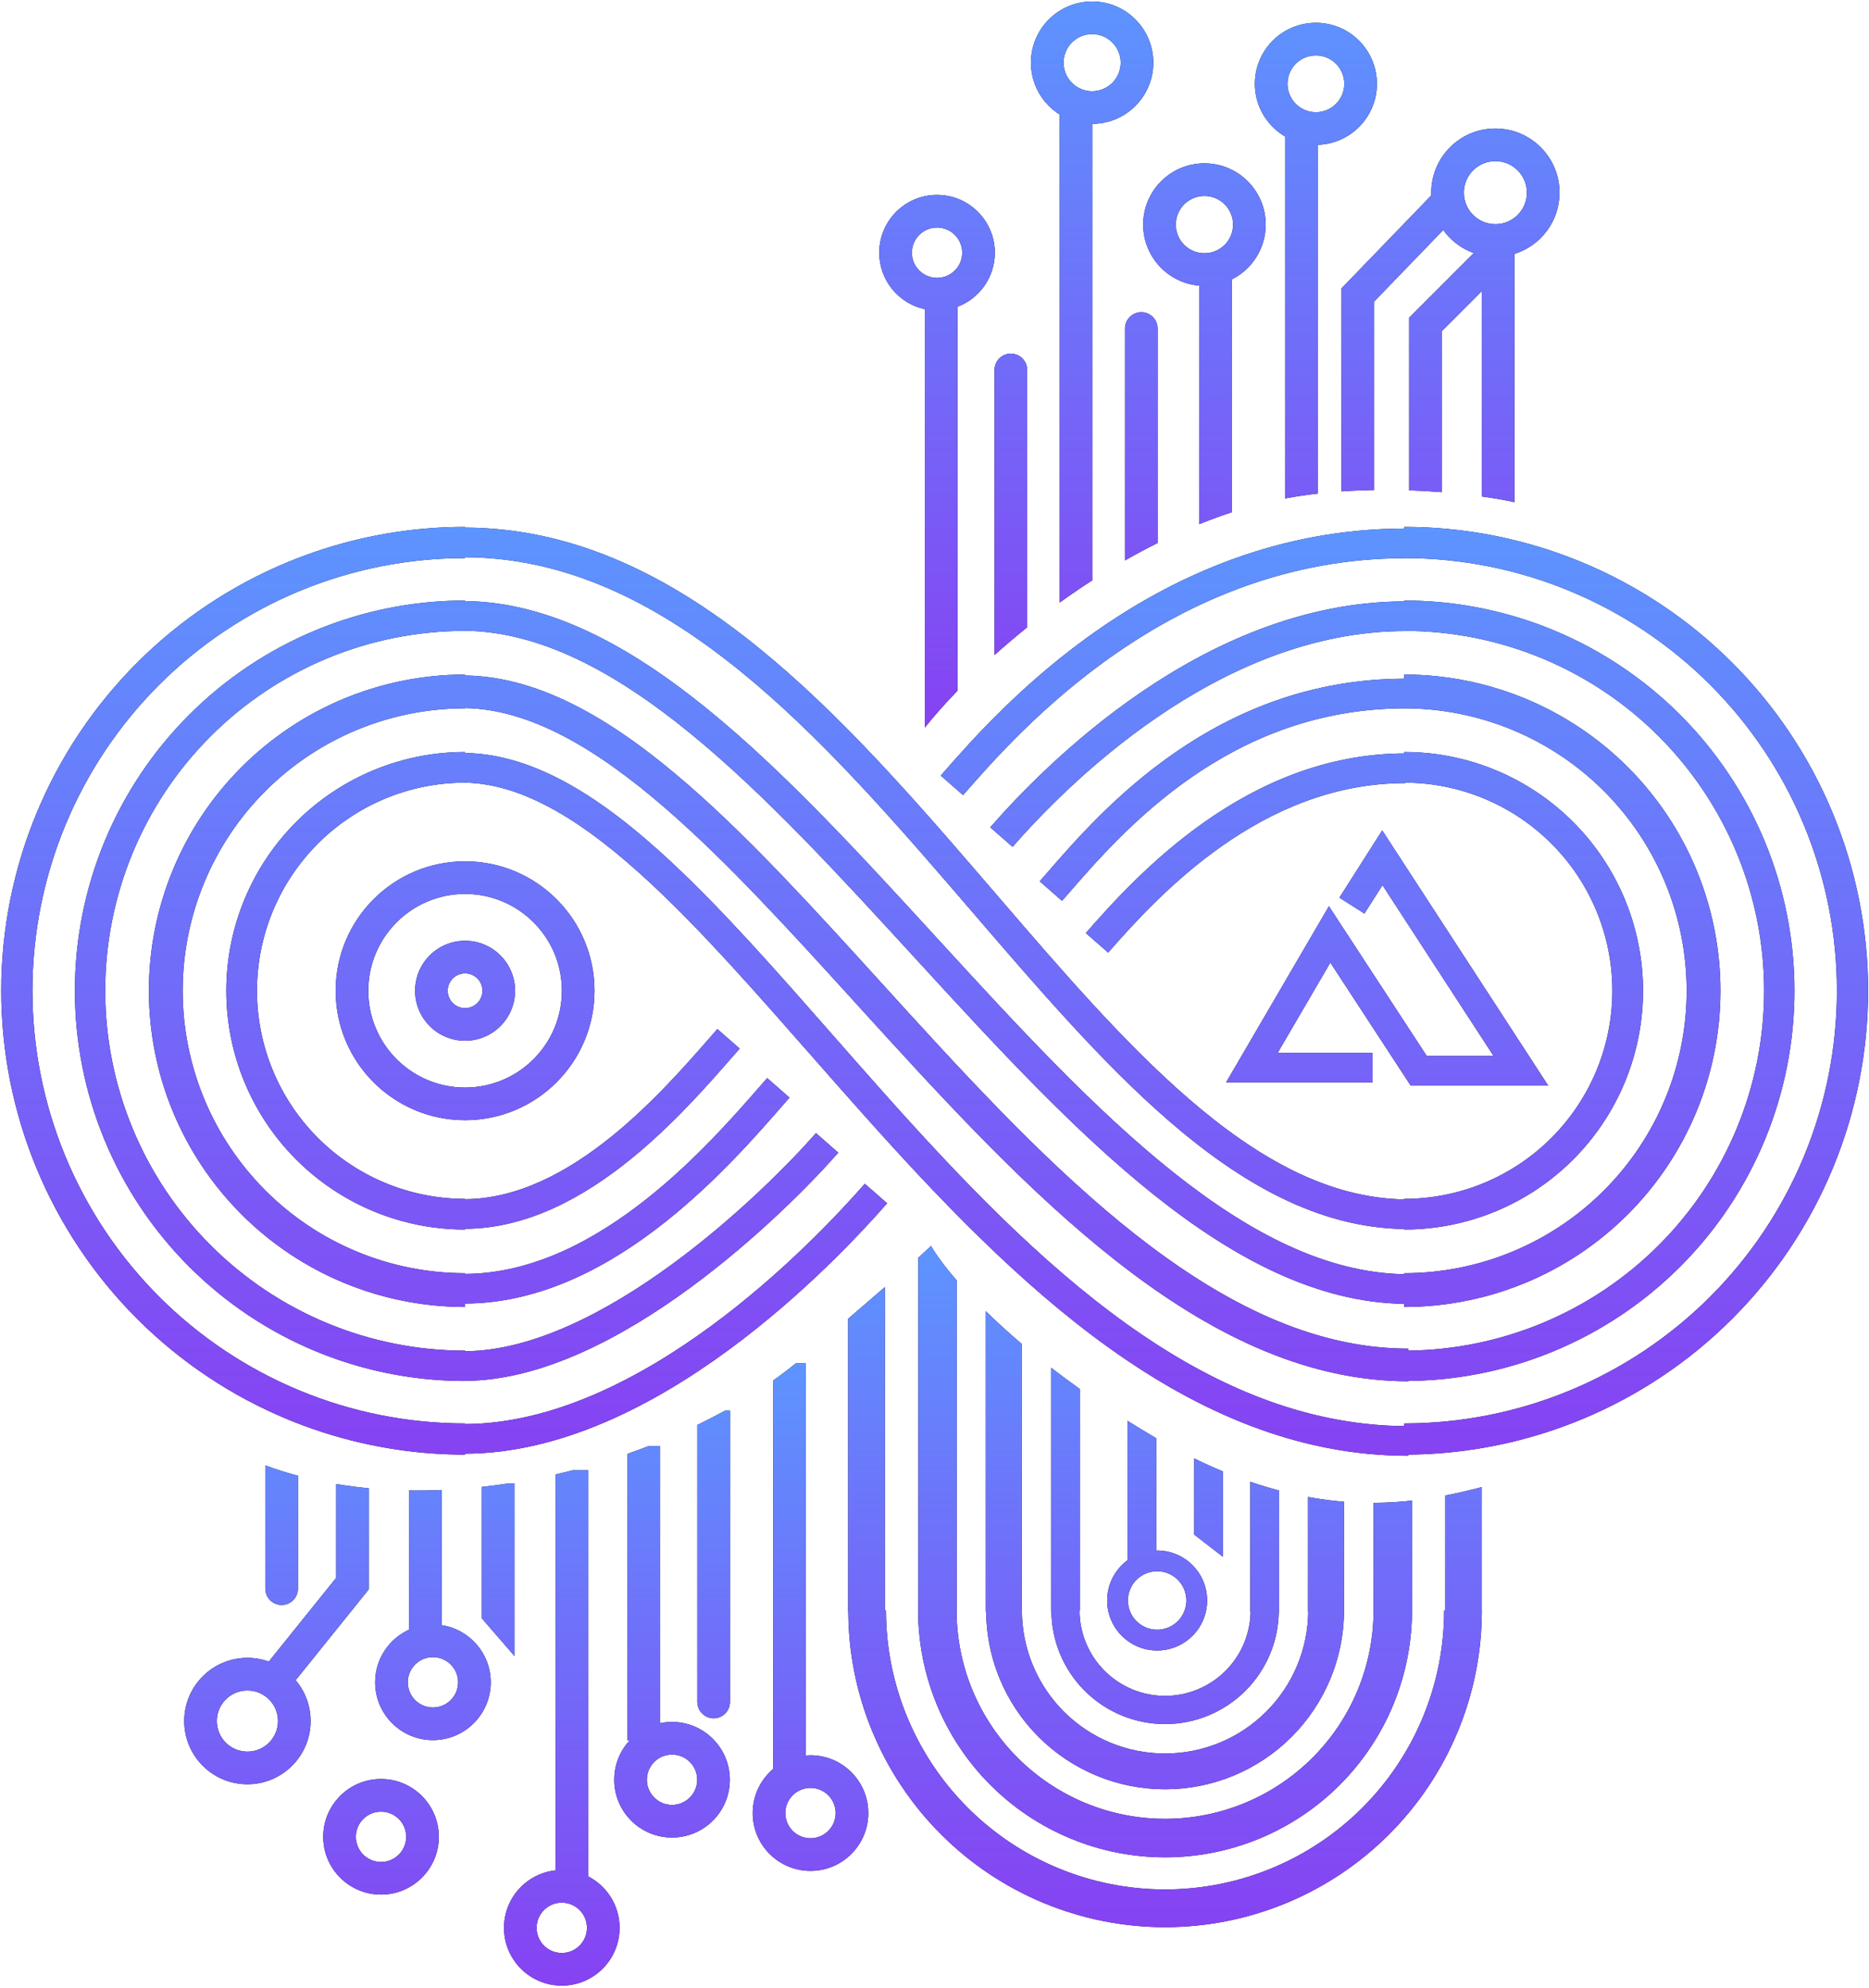 <svg width="630" height="670" viewBox="0 0 630 670" fill="none" xmlns="http://www.w3.org/2000/svg">
<path fill-rule="evenodd" clip-rule="evenodd" d="M368.133 11.497C362.817 11.497 358.508 15.806 358.508 21.122C358.508 26.438 362.817 30.747 368.133 30.747C373.449 30.747 377.758 26.438 377.758 21.122C377.758 15.806 373.449 11.497 368.133 11.497ZM368.133 0.497C356.742 0.497 347.508 9.731 347.508 21.122C347.508 28.503 351.385 34.979 357.215 38.624L357.215 203.088C360.764 200.529 364.435 198.017 368.215 195.581L368.215 41.747C379.568 41.703 388.758 32.486 388.758 21.122C388.758 9.731 379.524 0.497 368.133 0.497ZM390.211 183.02C386.473 184.882 382.803 186.85 379.211 188.9L379.211 110.726C379.211 107.688 381.673 105.226 384.711 105.226C387.749 105.226 390.211 107.688 390.211 110.726L390.211 183.02ZM415.195 172.652C411.486 173.877 407.816 175.232 404.195 176.7L404.195 96.274C393.631 95.364 385.34 86.5 385.34 75.7C385.34 64.295 394.585 55.05 405.99 55.05C417.395 55.05 426.641 64.295 426.641 75.7C426.641 83.797 421.98 90.806 415.195 94.191L415.195 172.652ZM444.168 166.367C440.502 166.788 436.823 167.329 433.168 168.009L433.168 46.008C427.078 42.437 422.988 35.821 422.988 28.251C422.988 16.89 432.198 7.681 443.559 7.681C454.919 7.681 464.129 16.89 464.129 28.251C464.129 39.408 455.247 48.49 444.168 48.812L444.168 166.367ZM463.204 165.152C459.607 165.213 455.927 165.364 452.204 165.627V97.186L482.404 65.916L482.462 65.972C482.446 65.628 482.438 65.282 482.438 64.935C482.438 52.992 492.118 43.312 504.061 43.312C516.003 43.312 525.684 52.992 525.684 64.935C525.684 74.64 519.29 82.852 510.484 85.587L510.484 169.259C508.154 168.725 504.361 168.02 499.484 167.343L499.484 98.151L485.971 111.665L485.971 165.883C482.515 165.608 478.828 165.389 474.971 165.258L474.971 107.109L496.778 85.301C492.603 83.808 489.021 81.067 486.482 77.528L463.204 101.631V165.152ZM322.73 232.821C318.507 237.199 314.816 241.391 311.73 245.245L311.73 104.221C302.953 102.328 296.375 94.521 296.375 85.177C296.375 74.417 305.098 65.694 315.857 65.694C326.617 65.694 335.34 74.417 335.34 85.177C335.34 93.517 330.099 100.634 322.73 103.412L322.73 232.821ZM346.234 211.448C342.369 214.553 338.694 217.681 335.234 220.786L335.234 124.694C335.234 121.657 337.697 119.194 340.734 119.194C343.772 119.194 346.234 121.657 346.234 124.694L346.234 211.448ZM315.857 76.694C311.173 76.694 307.375 80.492 307.375 85.177C307.375 89.862 311.173 93.659 315.857 93.659C320.542 93.659 324.34 89.862 324.34 85.177C324.34 80.492 320.542 76.694 315.857 76.694ZM396.34 75.7C396.34 70.37 400.66 66.05 405.99 66.05C411.32 66.05 415.641 70.37 415.641 75.7C415.641 81.03 411.32 85.351 405.99 85.351C400.66 85.351 396.34 81.03 396.34 75.7ZM443.559 18.681C438.273 18.681 433.988 22.965 433.988 28.251C433.988 33.536 438.273 37.821 443.559 37.821C448.844 37.821 453.129 33.536 453.129 28.251C453.129 22.965 448.844 18.681 443.559 18.681ZM493.438 64.935C493.438 59.068 498.194 54.312 504.061 54.312C509.927 54.312 514.684 59.068 514.684 64.935C514.684 70.802 509.927 75.558 504.061 75.558C498.194 75.558 493.438 70.802 493.438 64.935Z" fill="#0B0920"/>
<path fill-rule="evenodd" clip-rule="evenodd" d="M368.133 11.497C362.817 11.497 358.508 15.806 358.508 21.122C358.508 26.438 362.817 30.747 368.133 30.747C373.449 30.747 377.758 26.438 377.758 21.122C377.758 15.806 373.449 11.497 368.133 11.497ZM368.133 0.497C356.742 0.497 347.508 9.731 347.508 21.122C347.508 28.503 351.385 34.979 357.215 38.624L357.215 203.088C360.764 200.529 364.435 198.017 368.215 195.581L368.215 41.747C379.568 41.703 388.758 32.486 388.758 21.122C388.758 9.731 379.524 0.497 368.133 0.497ZM390.211 183.02C386.473 184.882 382.803 186.85 379.211 188.9L379.211 110.726C379.211 107.688 381.673 105.226 384.711 105.226C387.749 105.226 390.211 107.688 390.211 110.726L390.211 183.02ZM415.195 172.652C411.486 173.877 407.816 175.232 404.195 176.7L404.195 96.274C393.631 95.364 385.34 86.5 385.34 75.7C385.34 64.295 394.585 55.05 405.99 55.05C417.395 55.05 426.641 64.295 426.641 75.7C426.641 83.797 421.98 90.806 415.195 94.191L415.195 172.652ZM444.168 166.367C440.502 166.788 436.823 167.329 433.168 168.009L433.168 46.008C427.078 42.437 422.988 35.821 422.988 28.251C422.988 16.89 432.198 7.681 443.559 7.681C454.919 7.681 464.129 16.89 464.129 28.251C464.129 39.408 455.247 48.49 444.168 48.812L444.168 166.367ZM463.204 165.152C459.607 165.213 455.927 165.364 452.204 165.627V97.186L482.404 65.916L482.462 65.972C482.446 65.628 482.438 65.282 482.438 64.935C482.438 52.992 492.118 43.312 504.061 43.312C516.003 43.312 525.684 52.992 525.684 64.935C525.684 74.64 519.29 82.852 510.484 85.587L510.484 169.259C508.154 168.725 504.361 168.02 499.484 167.343L499.484 98.151L485.971 111.665L485.971 165.883C482.515 165.608 478.828 165.389 474.971 165.258L474.971 107.109L496.778 85.301C492.603 83.808 489.021 81.067 486.482 77.528L463.204 101.631V165.152ZM322.73 232.821C318.507 237.199 314.816 241.391 311.73 245.245L311.73 104.221C302.953 102.328 296.375 94.521 296.375 85.177C296.375 74.417 305.098 65.694 315.857 65.694C326.617 65.694 335.34 74.417 335.34 85.177C335.34 93.517 330.099 100.634 322.73 103.412L322.73 232.821ZM346.234 211.448C342.369 214.553 338.694 217.681 335.234 220.786L335.234 124.694C335.234 121.657 337.697 119.194 340.734 119.194C343.772 119.194 346.234 121.657 346.234 124.694L346.234 211.448ZM315.857 76.694C311.173 76.694 307.375 80.492 307.375 85.177C307.375 89.862 311.173 93.659 315.857 93.659C320.542 93.659 324.34 89.862 324.34 85.177C324.34 80.492 320.542 76.694 315.857 76.694ZM396.34 75.7C396.34 70.37 400.66 66.05 405.99 66.05C411.32 66.05 415.641 70.37 415.641 75.7C415.641 81.03 411.32 85.351 405.99 85.351C400.66 85.351 396.34 81.03 396.34 75.7ZM443.559 18.681C438.273 18.681 433.988 22.965 433.988 28.251C433.988 33.536 438.273 37.821 443.559 37.821C448.844 37.821 453.129 33.536 453.129 28.251C453.129 22.965 448.844 18.681 443.559 18.681ZM493.438 64.935C493.438 59.068 498.194 54.312 504.061 54.312C509.927 54.312 514.684 59.068 514.684 64.935C514.684 70.802 509.927 75.558 504.061 75.558C498.194 75.558 493.438 70.802 493.438 64.935Z" fill="url(#paint0_linear_13555_49315)"/>
<path fill-rule="evenodd" clip-rule="evenodd" d="M89.438 493.933V535.465C89.438 538.502 91.9 540.965 94.938 540.965C97.975 540.965 100.438 538.502 100.438 535.465V497.416C96.69 496.416 93.018 495.257 89.438 493.933ZM113.31 500.193V531.821L90.652 559.983L90.812 560.112C88.504 559.254 86.006 558.786 83.398 558.786C71.632 558.786 62.094 568.325 62.094 580.091C62.094 591.857 71.632 601.396 83.398 601.396C95.165 601.396 104.703 591.857 104.703 580.091C104.703 574.845 102.807 570.043 99.664 566.33L124.31 535.697V501.627C120.6 501.276 116.93 500.799 113.31 500.193ZM137.863 502.365V549.297C131.132 552.365 126.453 559.153 126.453 567.033C126.453 577.793 135.176 586.516 145.936 586.516C156.695 586.516 165.418 577.793 165.418 567.033C165.418 557.268 158.234 549.182 148.863 547.769V502.212C145.181 502.37 141.51 502.422 137.863 502.365ZM162.422 501.17V545.49L173.422 558.181V499.996H171.342C168.373 500.45 165.398 500.842 162.422 501.17ZM187.317 496.952V630.411C177.52 631.435 169.883 639.719 169.883 649.787C169.883 660.547 178.605 669.27 189.365 669.27C200.125 669.27 208.848 660.547 208.848 649.787C208.848 642.255 204.573 635.721 198.317 632.479V495.562H193.064C191.156 496.05 189.24 496.514 187.317 496.952ZM211.531 490.009V586.622H212.249C209.021 590.099 207.047 594.756 207.047 599.875C207.047 610.635 215.769 619.357 226.529 619.357C237.289 619.357 246.012 610.635 246.012 599.875C246.012 589.115 237.289 580.393 226.529 580.393C225.159 580.393 223.822 580.534 222.531 580.803V487.377H218.713C216.345 488.291 213.95 489.168 211.531 490.009ZM235.062 480.284V573.662C235.062 576.7 237.525 579.162 240.562 579.162C243.6 579.162 246.062 576.7 246.062 573.662V475.44H244.411C241.376 477.118 238.257 478.734 235.062 480.284ZM260.641 465.289V596.217C256.407 599.791 253.719 605.137 253.719 611.11C253.719 621.87 262.441 630.593 273.201 630.593C283.961 630.593 292.684 621.87 292.684 611.11C292.684 600.351 283.961 591.628 273.201 591.628C272.676 591.628 272.155 591.649 271.641 591.69V459.411H268.384C265.917 461.421 263.332 463.382 260.641 465.289ZM145.936 575.516C150.62 575.516 154.418 571.718 154.418 567.033C154.418 562.348 150.62 558.551 145.936 558.551C141.251 558.551 137.453 562.348 137.453 567.033C137.453 571.718 141.251 575.516 145.936 575.516ZM235.012 599.875C235.012 604.56 231.214 608.357 226.529 608.357C221.845 608.357 218.047 604.56 218.047 599.875C218.047 595.19 221.845 591.393 226.529 591.393C231.214 591.393 235.012 595.19 235.012 599.875ZM281.684 611.11C281.684 615.795 277.886 619.593 273.201 619.593C268.516 619.593 264.719 615.795 264.719 611.11C264.719 606.426 268.516 602.628 273.201 602.628C277.886 602.628 281.684 606.426 281.684 611.11ZM189.365 658.27C194.05 658.27 197.848 654.472 197.848 649.787C197.848 645.102 194.05 641.305 189.365 641.305C184.681 641.305 180.883 645.102 180.883 649.787C180.883 654.472 184.681 658.27 189.365 658.27ZM136.918 619.105C136.918 623.79 133.12 627.588 128.436 627.588C123.751 627.588 119.953 623.79 119.953 619.105C119.953 614.421 123.751 610.623 128.436 610.623C133.12 610.623 136.918 614.421 136.918 619.105ZM147.918 619.105C147.918 629.865 139.195 638.588 128.436 638.588C117.676 638.588 108.953 629.865 108.953 619.105C108.953 608.346 117.676 599.623 128.436 599.623C139.195 599.623 147.918 608.346 147.918 619.105ZM93.703 580.091C93.703 585.782 89.09 590.396 83.398 590.396C77.707 590.396 73.094 585.782 73.094 580.091C73.094 574.4 77.707 569.786 83.398 569.786C89.09 569.786 93.703 574.4 93.703 580.091Z" fill="#0B0920"/>
<path fill-rule="evenodd" clip-rule="evenodd" d="M89.438 493.933V535.465C89.438 538.502 91.9 540.965 94.938 540.965C97.975 540.965 100.438 538.502 100.438 535.465V497.416C96.69 496.416 93.018 495.257 89.438 493.933ZM113.31 500.193V531.821L90.652 559.983L90.812 560.112C88.504 559.254 86.006 558.786 83.398 558.786C71.632 558.786 62.094 568.325 62.094 580.091C62.094 591.857 71.632 601.396 83.398 601.396C95.165 601.396 104.703 591.857 104.703 580.091C104.703 574.845 102.807 570.043 99.664 566.33L124.31 535.697V501.627C120.6 501.276 116.93 500.799 113.31 500.193ZM137.863 502.365V549.297C131.132 552.365 126.453 559.153 126.453 567.033C126.453 577.793 135.176 586.516 145.936 586.516C156.695 586.516 165.418 577.793 165.418 567.033C165.418 557.268 158.234 549.182 148.863 547.769V502.212C145.181 502.37 141.51 502.422 137.863 502.365ZM162.422 501.17V545.49L173.422 558.181V499.996H171.342C168.373 500.45 165.398 500.842 162.422 501.17ZM187.317 496.952V630.411C177.52 631.435 169.883 639.719 169.883 649.787C169.883 660.547 178.605 669.27 189.365 669.27C200.125 669.27 208.848 660.547 208.848 649.787C208.848 642.255 204.573 635.721 198.317 632.479V495.562H193.064C191.156 496.05 189.24 496.514 187.317 496.952ZM211.531 490.009V586.622H212.249C209.021 590.099 207.047 594.756 207.047 599.875C207.047 610.635 215.769 619.357 226.529 619.357C237.289 619.357 246.012 610.635 246.012 599.875C246.012 589.115 237.289 580.393 226.529 580.393C225.159 580.393 223.822 580.534 222.531 580.803V487.377H218.713C216.345 488.291 213.95 489.168 211.531 490.009ZM235.062 480.284V573.662C235.062 576.7 237.525 579.162 240.562 579.162C243.6 579.162 246.062 576.7 246.062 573.662V475.44H244.411C241.376 477.118 238.257 478.734 235.062 480.284ZM260.641 465.289V596.217C256.407 599.791 253.719 605.137 253.719 611.11C253.719 621.87 262.441 630.593 273.201 630.593C283.961 630.593 292.684 621.87 292.684 611.11C292.684 600.351 283.961 591.628 273.201 591.628C272.676 591.628 272.155 591.649 271.641 591.69V459.411H268.384C265.917 461.421 263.332 463.382 260.641 465.289ZM145.936 575.516C150.62 575.516 154.418 571.718 154.418 567.033C154.418 562.348 150.62 558.551 145.936 558.551C141.251 558.551 137.453 562.348 137.453 567.033C137.453 571.718 141.251 575.516 145.936 575.516ZM235.012 599.875C235.012 604.56 231.214 608.357 226.529 608.357C221.845 608.357 218.047 604.56 218.047 599.875C218.047 595.19 221.845 591.393 226.529 591.393C231.214 591.393 235.012 595.19 235.012 599.875ZM281.684 611.11C281.684 615.795 277.886 619.593 273.201 619.593C268.516 619.593 264.719 615.795 264.719 611.11C264.719 606.426 268.516 602.628 273.201 602.628C277.886 602.628 281.684 606.426 281.684 611.11ZM189.365 658.27C194.05 658.27 197.848 654.472 197.848 649.787C197.848 645.102 194.05 641.305 189.365 641.305C184.681 641.305 180.883 645.102 180.883 649.787C180.883 654.472 184.681 658.27 189.365 658.27ZM136.918 619.105C136.918 623.79 133.12 627.588 128.436 627.588C123.751 627.588 119.953 623.79 119.953 619.105C119.953 614.421 123.751 610.623 128.436 610.623C133.12 610.623 136.918 614.421 136.918 619.105ZM147.918 619.105C147.918 629.865 139.195 638.588 128.436 638.588C117.676 638.588 108.953 629.865 108.953 619.105C108.953 608.346 117.676 599.623 128.436 599.623C139.195 599.623 147.918 608.346 147.918 619.105ZM93.703 580.091C93.703 585.782 89.09 590.396 83.398 590.396C77.707 590.396 73.094 585.782 73.094 580.091C73.094 574.4 77.707 569.786 83.398 569.786C89.09 569.786 93.703 574.4 93.703 580.091Z" fill="url(#paint1_linear_13555_49315)"/>
<path fill-rule="evenodd" clip-rule="evenodd" d="M285.883 444.495V543.256H285.931C285.941 545.607 286.029 547.955 286.194 550.295C287.002 561.747 289.652 573.011 294.058 583.648C299.425 596.604 307.291 608.376 317.207 618.293C327.124 628.209 338.896 636.075 351.852 641.441C364.808 646.808 378.695 649.57 392.718 649.57C406.742 649.57 420.628 646.808 433.585 641.441C446.541 636.075 458.313 628.209 468.229 618.293C478.145 608.376 486.011 596.604 491.378 583.648C495.784 573.011 498.435 561.747 499.242 550.295C499.418 547.798 499.507 545.292 499.507 542.782H499.484V501.231C495.517 502.272 491.395 503.252 487.098 504.08V542.782H486.786C486.786 555.135 484.353 567.367 479.626 578.78C474.898 590.193 467.969 600.563 459.234 609.298C450.499 618.033 440.129 624.962 428.716 629.689C417.304 634.416 405.071 636.85 392.718 636.85C380.365 636.85 368.133 634.416 356.72 629.689C345.307 624.962 334.937 618.033 326.202 609.298C317.467 600.563 310.538 590.193 305.811 578.78C301.084 567.367 298.65 555.135 298.65 542.782H298.27V433.805C294.916 436.718 290.839 440.239 285.883 444.495ZM309.551 423.886V542.782H309.473C309.473 545.294 309.586 547.801 309.812 550.295C310.57 558.651 312.587 566.86 315.809 574.639C319.993 584.739 326.125 593.916 333.855 601.646C341.585 609.376 350.762 615.508 360.862 619.691C370.962 623.875 381.787 626.028 392.719 626.028C403.651 626.028 414.476 623.875 424.576 619.691C434.676 615.508 443.853 609.376 451.583 601.646C459.314 593.916 465.445 584.739 469.629 574.639C472.851 566.86 474.869 558.651 475.626 550.295C475.838 547.958 475.951 545.61 475.964 543.256H475.973V505.78C471.815 506.242 467.501 506.517 463.016 506.538V542.782H462.991C462.991 552.01 461.174 561.148 457.642 569.674C454.111 578.199 448.934 585.946 442.409 592.472C435.884 598.997 428.137 604.173 419.611 607.705C411.085 611.236 401.947 613.054 392.719 613.054C383.491 613.054 374.353 611.236 365.827 607.705C357.301 604.173 349.555 598.997 343.029 592.472C336.504 585.946 331.328 578.199 327.796 569.674C324.325 561.294 322.51 552.323 322.449 543.256H322.508V431.594C318.252 426.673 315.387 422.664 313.803 419.91C313.803 419.91 313.604 420.247 309.551 423.886ZM332.301 441.958V543.256H332.408C332.427 545.614 332.583 547.964 332.876 550.295C333.546 555.633 334.929 560.87 336.997 565.862C340.028 573.179 344.471 579.828 350.071 585.429C355.672 591.029 362.32 595.472 369.638 598.503C376.955 601.534 384.798 603.094 392.718 603.094C400.639 603.094 408.481 601.534 415.799 598.503C423.116 595.472 429.765 591.029 435.365 585.429C440.966 579.828 445.408 573.179 448.439 565.862C450.507 560.87 451.89 555.633 452.561 550.295C452.853 547.964 453.01 545.614 453.028 543.256H453.051V506.165C449.131 505.852 445.087 505.333 440.91 504.569V543.256H440.969C440.908 549.431 439.663 555.539 437.298 561.247C434.873 567.102 431.319 572.421 426.838 576.902C422.358 581.382 417.038 584.937 411.184 587.362C405.33 589.787 399.055 591.035 392.718 591.035C386.382 591.035 380.107 589.787 374.253 587.362C368.398 584.937 363.079 581.382 358.598 576.902C354.118 572.421 350.563 567.102 348.138 561.247C345.713 555.393 344.465 549.118 344.465 542.782H344.441V453.008C339.882 449.134 335.842 445.427 332.301 441.958ZM354.281 460.978V542.981H354.395C354.408 545.443 354.658 547.892 355.138 550.295C355.627 552.738 356.354 555.134 357.312 557.448C359.238 562.098 362.061 566.323 365.62 569.881C369.178 573.44 373.403 576.263 378.053 578.189C382.703 580.115 387.686 581.106 392.719 581.106C397.752 581.106 402.736 580.115 407.385 578.189C412.035 576.263 416.26 573.44 419.819 569.881C423.378 566.323 426.201 562.098 428.127 557.448C429.085 555.134 429.812 552.738 430.3 550.295C430.763 547.981 431.012 545.625 431.041 543.256H431.156V502.388C427.994 501.553 424.759 500.576 421.449 499.442V543.256H421.543C421.483 546.88 420.741 550.462 419.352 553.814C417.904 557.311 415.78 560.489 413.103 563.166C410.426 565.843 407.249 567.966 403.751 569.415C400.254 570.864 396.505 571.609 392.719 571.609C388.934 571.609 385.185 570.864 381.687 569.415C378.19 567.966 375.012 565.843 372.335 563.166C369.658 560.489 367.535 557.311 366.086 553.814C364.663 550.378 363.918 546.699 363.892 542.981H363.988V468.172C360.57 465.742 357.336 463.339 354.281 460.978ZM380.02 478.873V525.909C375.879 528.98 373.195 533.903 373.195 539.454C373.195 548.761 380.74 556.306 390.047 556.306C399.354 556.306 406.898 548.761 406.898 539.454C406.898 530.147 399.354 522.603 390.047 522.603C389.94 522.603 389.833 522.603 389.727 522.605V484.742C389.136 484.4 388.544 484.053 387.949 483.702C385.226 482.091 382.583 480.48 380.02 478.873ZM402.539 491.579V517.246L412.246 524.743V495.958C409.077 494.645 405.843 493.189 402.539 491.579ZM399.898 539.454C399.898 544.895 395.488 549.306 390.047 549.306C384.606 549.306 380.195 544.895 380.195 539.454C380.195 534.013 384.606 529.603 390.047 529.603C395.488 529.603 399.898 534.013 399.898 539.454Z" fill="#0B0920"/>
<path fill-rule="evenodd" clip-rule="evenodd" d="M285.883 444.495V543.256H285.931C285.941 545.607 286.029 547.955 286.194 550.295C287.002 561.747 289.652 573.011 294.058 583.648C299.425 596.604 307.291 608.376 317.207 618.293C327.124 628.209 338.896 636.075 351.852 641.441C364.808 646.808 378.695 649.57 392.718 649.57C406.742 649.57 420.628 646.808 433.585 641.441C446.541 636.075 458.313 628.209 468.229 618.293C478.145 608.376 486.011 596.604 491.378 583.648C495.784 573.011 498.435 561.747 499.242 550.295C499.418 547.798 499.507 545.292 499.507 542.782H499.484V501.231C495.517 502.272 491.395 503.252 487.098 504.08V542.782H486.786C486.786 555.135 484.353 567.367 479.626 578.78C474.898 590.193 467.969 600.563 459.234 609.298C450.499 618.033 440.129 624.962 428.716 629.689C417.304 634.416 405.071 636.85 392.718 636.85C380.365 636.85 368.133 634.416 356.72 629.689C345.307 624.962 334.937 618.033 326.202 609.298C317.467 600.563 310.538 590.193 305.811 578.78C301.084 567.367 298.65 555.135 298.65 542.782H298.27V433.805C294.916 436.718 290.839 440.239 285.883 444.495ZM309.551 423.886V542.782H309.473C309.473 545.294 309.586 547.801 309.812 550.295C310.57 558.651 312.587 566.86 315.809 574.639C319.993 584.739 326.125 593.916 333.855 601.646C341.585 609.376 350.762 615.508 360.862 619.691C370.962 623.875 381.787 626.028 392.719 626.028C403.651 626.028 414.476 623.875 424.576 619.691C434.676 615.508 443.853 609.376 451.583 601.646C459.314 593.916 465.445 584.739 469.629 574.639C472.851 566.86 474.869 558.651 475.626 550.295C475.838 547.958 475.951 545.61 475.964 543.256H475.973V505.78C471.815 506.242 467.501 506.517 463.016 506.538V542.782H462.991C462.991 552.01 461.174 561.148 457.642 569.674C454.111 578.199 448.934 585.946 442.409 592.472C435.884 598.997 428.137 604.173 419.611 607.705C411.085 611.236 401.947 613.054 392.719 613.054C383.491 613.054 374.353 611.236 365.827 607.705C357.301 604.173 349.555 598.997 343.029 592.472C336.504 585.946 331.328 578.199 327.796 569.674C324.325 561.294 322.51 552.323 322.449 543.256H322.508V431.594C318.252 426.673 315.387 422.664 313.803 419.91C313.803 419.91 313.604 420.247 309.551 423.886ZM332.301 441.958V543.256H332.408C332.427 545.614 332.583 547.964 332.876 550.295C333.546 555.633 334.929 560.87 336.997 565.862C340.028 573.179 344.471 579.828 350.071 585.429C355.672 591.029 362.32 595.472 369.638 598.503C376.955 601.534 384.798 603.094 392.718 603.094C400.639 603.094 408.481 601.534 415.799 598.503C423.116 595.472 429.765 591.029 435.365 585.429C440.966 579.828 445.408 573.179 448.439 565.862C450.507 560.87 451.89 555.633 452.561 550.295C452.853 547.964 453.01 545.614 453.028 543.256H453.051V506.165C449.131 505.852 445.087 505.333 440.91 504.569V543.256H440.969C440.908 549.431 439.663 555.539 437.298 561.247C434.873 567.102 431.319 572.421 426.838 576.902C422.358 581.382 417.038 584.937 411.184 587.362C405.33 589.787 399.055 591.035 392.718 591.035C386.382 591.035 380.107 589.787 374.253 587.362C368.398 584.937 363.079 581.382 358.598 576.902C354.118 572.421 350.563 567.102 348.138 561.247C345.713 555.393 344.465 549.118 344.465 542.782H344.441V453.008C339.882 449.134 335.842 445.427 332.301 441.958ZM354.281 460.978V542.981H354.395C354.408 545.443 354.658 547.892 355.138 550.295C355.627 552.738 356.354 555.134 357.312 557.448C359.238 562.098 362.061 566.323 365.62 569.881C369.178 573.44 373.403 576.263 378.053 578.189C382.703 580.115 387.686 581.106 392.719 581.106C397.752 581.106 402.736 580.115 407.385 578.189C412.035 576.263 416.26 573.44 419.819 569.881C423.378 566.323 426.201 562.098 428.127 557.448C429.085 555.134 429.812 552.738 430.3 550.295C430.763 547.981 431.012 545.625 431.041 543.256H431.156V502.388C427.994 501.553 424.759 500.576 421.449 499.442V543.256H421.543C421.483 546.88 420.741 550.462 419.352 553.814C417.904 557.311 415.78 560.489 413.103 563.166C410.426 565.843 407.249 567.966 403.751 569.415C400.254 570.864 396.505 571.609 392.719 571.609C388.934 571.609 385.185 570.864 381.687 569.415C378.19 567.966 375.012 565.843 372.335 563.166C369.658 560.489 367.535 557.311 366.086 553.814C364.663 550.378 363.918 546.699 363.892 542.981H363.988V468.172C360.57 465.742 357.336 463.339 354.281 460.978ZM380.02 478.873V525.909C375.879 528.98 373.195 533.903 373.195 539.454C373.195 548.761 380.74 556.306 390.047 556.306C399.354 556.306 406.898 548.761 406.898 539.454C406.898 530.147 399.354 522.603 390.047 522.603C389.94 522.603 389.833 522.603 389.727 522.605V484.742C389.136 484.4 388.544 484.053 387.949 483.702C385.226 482.091 382.583 480.48 380.02 478.873ZM402.539 491.579V517.246L412.246 524.743V495.958C409.077 494.645 405.843 493.189 402.539 491.579ZM399.898 539.454C399.898 544.895 395.488 549.306 390.047 549.306C384.606 549.306 380.195 544.895 380.195 539.454C380.195 534.013 384.606 529.603 390.047 529.603C395.488 529.603 399.898 534.013 399.898 539.454Z" fill="url(#paint2_linear_13555_49315)"/>
<path fill-rule="evenodd" clip-rule="evenodd" d="M156.77 479.772C137.619 479.773 118.655 476 100.962 468.672C83.269 461.343 67.192 450.601 53.651 437.059C40.109 423.518 29.367 407.441 22.038 389.748C14.71 372.055 10.938 353.091 10.938 333.94C10.938 314.789 14.71 295.826 22.038 278.133C29.367 260.44 40.109 244.363 53.651 230.822C67.192 217.28 83.269 206.538 100.962 199.209C118.655 191.88 137.619 188.108 156.77 188.108V187.818C188.894 187.956 217.555 201.432 244.425 222.16C271.49 243.039 296.356 270.974 320.794 299.311C323.205 302.107 325.613 304.907 328.018 307.705C349.848 333.098 371.493 358.276 393.862 377.668C418.326 398.876 444.363 413.808 473.344 414.263V414.429C477.031 414.429 480.707 414.175 484.344 413.674C491.132 412.737 497.787 410.936 504.145 408.302C513.911 404.257 522.784 398.328 530.258 390.854C537.732 383.38 543.66 374.507 547.705 364.742C551.75 354.977 553.832 344.51 553.832 333.94C553.832 323.371 551.75 312.904 547.705 303.139C543.66 293.374 537.732 284.501 530.258 277.027C522.784 269.553 513.911 263.624 504.145 259.579C497.787 256.945 491.132 255.144 484.344 254.207C480.707 253.706 477.031 253.452 473.344 253.452V253.945C420.145 254.146 383.089 294.999 366.01 314.492L373.532 321.082C390.902 301.256 425.358 263.944 473.738 263.944V263.797C482.816 263.848 491.798 265.661 500.187 269.135C508.697 272.66 516.43 277.827 522.943 284.341C529.457 290.854 534.624 298.587 538.149 307.097C541.674 315.608 543.488 324.729 543.488 333.94C543.488 343.152 541.674 352.273 538.149 360.784C534.624 369.294 529.457 377.027 522.943 383.54C516.43 390.054 508.697 395.22 500.187 398.746C491.677 402.271 482.555 404.085 473.344 404.085V404.261C447.88 403.807 424.123 390.666 400.413 370.112C378.635 351.233 357.49 326.641 335.553 301.128L335.53 301.102C333.152 298.337 330.765 295.561 328.367 292.78C303.981 264.503 278.508 235.824 250.533 214.242C222.632 192.718 191.867 177.956 156.77 177.818V177.585C153.094 177.585 149.425 177.715 145.77 177.972C129.002 179.155 112.509 183.036 96.935 189.487C77.965 197.344 60.728 208.861 46.209 223.38C31.691 237.899 20.174 255.136 12.316 274.106C4.458 293.076 0.414 313.408 0.414 333.94C0.414 354.473 4.458 374.805 12.316 393.775C20.174 412.745 31.691 429.982 46.209 444.5C60.728 459.019 77.965 470.536 96.935 478.394C112.509 484.845 129.002 488.726 145.77 489.908C149.425 490.166 153.094 490.296 156.77 490.296V489.985C189.184 489.878 220.521 473.423 245.56 455.044C270.792 436.523 290.303 415.546 299.04 405.573L291.519 398.983C283.01 408.694 264.045 429.071 239.643 446.982C215.217 464.911 186.009 479.877 156.77 479.985V479.772ZM156.77 238.751C144.269 238.751 131.891 241.213 120.342 245.997C108.793 250.78 98.299 257.792 89.46 266.631C80.621 275.47 73.609 285.964 68.826 297.513C64.042 309.062 61.58 321.44 61.58 333.94C61.58 346.441 64.042 358.819 68.826 370.368C73.609 381.917 80.621 392.411 89.46 401.25C98.299 410.089 108.793 417.101 120.342 421.884C131.891 426.668 144.269 429.13 156.77 429.13V429.378C179.391 429.274 200.354 418.084 218.116 403.984C234.543 390.943 247.718 375.839 256.488 365.785L256.509 365.761C257.237 364.926 257.935 364.125 258.602 363.364L266.124 369.954C265.451 370.722 264.74 371.537 263.993 372.394L263.993 372.394C255.251 382.422 241.514 398.178 224.333 411.816C205.799 426.529 182.655 439.274 156.77 439.378V440.526C153.089 440.526 149.417 440.336 145.77 439.957C135.547 438.897 125.512 436.361 115.981 432.413C103.049 427.057 91.299 419.205 81.402 409.308C71.504 399.411 63.653 387.661 58.297 374.729C52.941 361.798 50.184 347.938 50.184 333.94C50.184 319.943 52.941 306.083 58.297 293.152C63.653 280.22 71.504 268.47 81.402 258.573C91.299 248.675 103.049 240.824 115.981 235.468C125.512 231.52 135.547 228.984 145.77 227.924C149.417 227.545 153.089 227.354 156.77 227.354V227.669C182.547 228.031 207.535 243.276 231.904 264.465C253.209 282.989 274.85 306.803 296.885 331.052L296.905 331.073L296.921 331.091L296.934 331.105C300.504 335.033 304.083 338.972 307.673 342.902C333.599 371.279 360.171 399.283 388.063 420.209C415.948 441.131 444.615 454.561 474.72 454.561V455.232C490.181 455.056 505.47 451.927 519.763 446.006C534.48 439.911 547.852 430.976 559.115 419.712C570.379 408.448 579.314 395.076 585.41 380.36C591.506 365.643 594.643 349.87 594.643 333.94C594.643 318.011 591.506 302.238 585.41 287.521C579.314 272.804 570.379 259.433 559.115 248.169C547.852 236.905 534.48 227.97 519.763 221.874C505.168 215.829 489.533 212.693 473.738 212.642V212.698C442.087 212.698 413.335 225.833 390.16 241.672C367.013 257.492 349.796 275.762 341.309 285.448L333.788 278.858C342.546 268.861 360.395 249.903 384.517 233.416C408.519 217.011 439.096 202.807 473.344 202.698V202.409C477.021 202.409 480.691 202.563 484.344 202.87C497.848 204.003 511.118 207.219 523.679 212.421C539.637 219.031 554.137 228.72 566.35 240.934C578.564 253.148 588.253 267.647 594.863 283.606C601.473 299.564 604.875 316.668 604.875 333.94C604.875 351.213 601.473 368.317 594.863 384.275C588.253 400.233 578.564 414.733 566.35 426.947C554.137 439.161 539.637 448.849 523.679 455.459C511.118 460.662 497.848 463.878 484.344 465.011C481.147 465.279 477.937 465.431 474.72 465.464V465.561C441.255 465.561 410.28 450.63 381.461 429.008C352.647 407.39 325.451 378.669 299.552 350.322C295.901 346.325 292.278 342.339 288.68 338.38C266.599 314.086 245.46 290.828 224.687 272.766C200.768 251.968 178.389 239.035 156.77 238.67V238.751ZM156.77 404.085C147.558 404.085 138.437 402.271 129.926 398.746C121.416 395.22 113.683 390.054 107.17 383.54C100.656 377.027 95.49 369.294 91.964 360.784C88.439 352.273 86.625 343.152 86.625 333.94C86.625 324.729 88.439 315.608 91.964 307.097C95.49 298.587 100.656 290.854 107.17 284.341C113.683 277.827 121.416 272.66 129.926 269.135C138.437 265.61 147.558 263.796 156.77 263.796V263.795C176.625 264.189 197.137 277.058 219.501 297.897C236.658 313.885 254.232 333.889 272.861 355.095C278.775 361.828 284.796 368.681 290.944 375.566C316.299 403.96 343.651 432.681 373.827 454.297C404.045 475.943 437.398 490.685 474.72 490.685V490.29C477.935 490.262 481.144 490.134 484.344 489.908C501.112 488.726 517.604 484.845 533.178 478.394C552.148 470.536 569.385 459.019 583.904 444.5C598.423 429.982 609.94 412.745 617.797 393.775C625.655 374.805 629.699 354.473 629.699 333.94C629.699 313.408 625.655 293.076 617.797 274.106C609.94 255.136 598.423 237.899 583.904 223.38C569.385 208.861 552.148 197.344 533.178 189.487C517.604 183.036 501.112 179.155 484.344 177.972C480.688 177.715 477.019 177.585 473.344 177.585V178.144C389.79 178.337 336.089 239.723 318.023 260.374C317.707 260.735 317.402 261.084 317.108 261.42L324.629 268.01L325.323 267.217C343.327 246.652 394.547 188.144 473.738 188.144V188.109C492.755 188.16 511.58 191.931 529.151 199.209C546.844 206.538 562.921 217.28 576.463 230.822C590.004 244.363 600.746 260.44 608.075 278.133C615.404 295.826 619.176 314.789 619.176 333.94C619.176 353.091 615.404 372.055 608.075 389.748C600.746 407.441 590.004 423.518 576.463 437.059C562.921 450.601 546.844 461.343 529.151 468.672C511.458 476 492.495 479.773 473.344 479.772V480.678C439.335 480.322 408.436 466.788 379.651 446.168C350.435 425.24 323.701 397.236 298.403 368.906C292.425 362.212 286.519 355.487 280.677 348.837L280.66 348.818L280.647 348.803L280.643 348.799L280.636 348.79C261.922 327.486 243.876 306.942 226.318 290.581C203.673 269.48 180.689 254.185 156.77 253.794V253.452C153.082 253.452 149.407 253.706 145.77 254.207C138.982 255.144 132.326 256.945 125.968 259.579C116.203 263.624 107.33 269.553 99.856 277.027C92.382 284.501 86.453 293.374 82.408 303.139C78.363 312.904 76.281 323.371 76.281 333.94C76.281 344.51 78.363 354.977 82.408 364.742C86.453 374.507 92.382 383.38 99.856 390.854C107.33 398.328 116.203 404.257 125.968 408.302C132.326 410.936 138.982 412.737 145.77 413.674C149.407 414.175 153.082 414.429 156.77 414.429V414.185C177.818 414.079 196.778 403.465 212.311 390.933C226.781 379.259 238.834 365.452 247.324 355.727C248.017 354.933 248.686 354.167 249.331 353.431L241.81 346.841C241.172 347.568 240.516 348.32 239.841 349.093C231.303 358.868 219.789 372.051 206.032 383.151C191.234 395.089 174.482 404.079 156.77 404.185V404.085ZM156.77 366.565C174.788 366.565 189.395 351.959 189.395 333.94C189.395 315.922 174.788 301.315 156.77 301.315C138.751 301.315 124.145 315.922 124.145 333.94C124.145 351.959 138.751 366.565 156.77 366.565ZM156.77 377.565C180.863 377.565 200.395 358.034 200.395 333.94C200.395 309.847 180.863 290.315 156.77 290.315C132.676 290.315 113.145 309.847 113.145 333.94C113.145 358.034 132.676 377.565 156.77 377.565ZM509.771 245.997C498.222 241.213 485.844 238.751 473.344 238.751C414.283 238.933 378.594 279.962 360.355 300.931C359.531 301.878 358.742 302.785 357.989 303.645L350.467 297.055C351.26 296.15 352.101 295.181 352.991 294.156L352.995 294.151C371.168 273.211 409.597 228.933 473.344 228.75V227.354C477.025 227.354 480.696 227.545 484.344 227.924C494.566 228.984 504.602 231.52 514.132 235.468C527.064 240.824 538.814 248.675 548.711 258.573C558.609 268.47 566.46 280.22 571.816 293.152C577.173 306.083 579.93 319.943 579.93 333.94C579.93 347.938 577.173 361.798 571.816 374.729C566.46 387.661 558.609 399.411 548.711 409.308C538.814 419.205 527.064 427.057 514.132 432.413C504.602 436.361 494.566 438.897 484.344 439.957C480.696 440.336 477.025 440.526 473.344 440.526V439.478C443.856 439.027 415.902 424.153 389.258 402.947C362.167 381.386 335.753 352.716 309.812 324.417L308.282 322.749C282.735 294.877 257.644 267.503 232.357 246.92C206.836 226.147 181.849 212.917 156.77 212.595V212.641C140.84 212.641 125.067 215.779 110.35 221.874C95.634 227.97 82.262 236.905 70.998 248.169C59.734 259.433 50.799 272.804 44.704 287.521C38.608 302.238 35.47 318.011 35.47 333.94C35.47 349.87 38.608 365.643 44.704 380.36C50.799 395.076 59.734 408.448 70.998 419.712C82.262 430.976 95.634 439.911 110.35 446.006C125.067 452.102 140.84 455.24 156.77 455.24V455.432C179.399 455.312 204.447 442.301 226.496 426.168C248.469 410.091 266.604 391.556 275.05 381.916L282.571 388.506C273.772 398.549 255.106 417.626 232.401 434.239C209.965 450.654 182.719 465.314 156.77 465.432V465.472C153.092 465.472 149.422 465.317 145.77 465.011C132.266 463.878 118.995 460.662 106.435 455.459C90.477 448.849 75.977 439.161 63.763 426.947C51.549 414.733 41.861 400.233 35.251 384.275C28.64 368.317 25.238 351.213 25.238 333.94C25.238 316.668 28.64 299.564 35.251 283.606C41.861 267.647 51.549 253.148 63.763 240.934C75.977 228.72 90.477 219.031 106.435 212.421C118.995 207.219 132.266 204.003 145.77 202.87C149.422 202.563 153.092 202.409 156.77 202.409V202.594C185.295 202.916 212.527 217.885 238.669 239.164C264.532 260.215 290.05 288.056 315.382 315.695L317.183 317.66C343.241 346.086 369.121 374.14 395.485 395.123C421.425 415.769 447.179 429.026 473.344 429.476V429.13C485.844 429.13 498.222 426.668 509.771 421.884C521.32 417.101 531.814 410.089 540.653 401.25C549.492 392.411 556.504 381.917 561.288 370.368C566.071 358.819 568.533 346.441 568.533 333.94C568.533 321.44 566.071 309.062 561.288 297.513C556.504 285.964 549.492 275.47 540.653 266.631C531.814 257.792 521.32 250.78 509.771 245.997ZM465.912 279.882L521.887 365.929H475.526L448.43 324.459L430.704 354.83H462.661V364.83H413.289L447.95 305.442L480.938 355.929H503.452L466.005 298.363L459.919 307.927L451.482 302.558L465.912 279.882ZM162.621 333.94C162.621 337.172 160.001 339.792 156.77 339.792C153.538 339.792 150.918 337.172 150.918 333.94C150.918 330.709 153.538 328.089 156.77 328.089C160.001 328.089 162.621 330.709 162.621 333.94ZM173.621 333.94C173.621 343.247 166.076 350.792 156.77 350.792C147.463 350.792 139.918 343.247 139.918 333.94C139.918 324.634 147.463 317.089 156.77 317.089C166.076 317.089 173.621 324.634 173.621 333.94Z" fill="#0B0920"/>
<path fill-rule="evenodd" clip-rule="evenodd" d="M156.77 479.772C137.619 479.773 118.655 476 100.962 468.672C83.269 461.343 67.192 450.601 53.651 437.059C40.109 423.518 29.367 407.441 22.038 389.748C14.71 372.055 10.938 353.091 10.938 333.94C10.938 314.789 14.71 295.826 22.038 278.133C29.367 260.44 40.109 244.363 53.651 230.822C67.192 217.28 83.269 206.538 100.962 199.209C118.655 191.88 137.619 188.108 156.77 188.108V187.818C188.894 187.956 217.555 201.432 244.425 222.16C271.49 243.039 296.356 270.974 320.794 299.311C323.205 302.107 325.613 304.907 328.018 307.705C349.848 333.098 371.493 358.276 393.862 377.668C418.326 398.876 444.363 413.808 473.344 414.263V414.429C477.031 414.429 480.707 414.175 484.344 413.674C491.132 412.737 497.787 410.936 504.145 408.302C513.911 404.257 522.784 398.328 530.258 390.854C537.732 383.38 543.66 374.507 547.705 364.742C551.75 354.977 553.832 344.51 553.832 333.94C553.832 323.371 551.75 312.904 547.705 303.139C543.66 293.374 537.732 284.501 530.258 277.027C522.784 269.553 513.911 263.624 504.145 259.579C497.787 256.945 491.132 255.144 484.344 254.207C480.707 253.706 477.031 253.452 473.344 253.452V253.945C420.145 254.146 383.089 294.999 366.01 314.492L373.532 321.082C390.902 301.256 425.358 263.944 473.738 263.944V263.797C482.816 263.848 491.798 265.661 500.187 269.135C508.697 272.66 516.43 277.827 522.943 284.341C529.457 290.854 534.624 298.587 538.149 307.097C541.674 315.608 543.488 324.729 543.488 333.94C543.488 343.152 541.674 352.273 538.149 360.784C534.624 369.294 529.457 377.027 522.943 383.54C516.43 390.054 508.697 395.22 500.187 398.746C491.677 402.271 482.555 404.085 473.344 404.085V404.261C447.88 403.807 424.123 390.666 400.413 370.112C378.635 351.233 357.49 326.641 335.553 301.128L335.53 301.102C333.152 298.337 330.765 295.561 328.367 292.78C303.981 264.503 278.508 235.824 250.533 214.242C222.632 192.718 191.867 177.956 156.77 177.818V177.585C153.094 177.585 149.425 177.715 145.77 177.972C129.002 179.155 112.509 183.036 96.935 189.487C77.965 197.344 60.728 208.861 46.209 223.38C31.691 237.899 20.174 255.136 12.316 274.106C4.458 293.076 0.414 313.408 0.414 333.94C0.414 354.473 4.458 374.805 12.316 393.775C20.174 412.745 31.691 429.982 46.209 444.5C60.728 459.019 77.965 470.536 96.935 478.394C112.509 484.845 129.002 488.726 145.77 489.908C149.425 490.166 153.094 490.296 156.77 490.296V489.985C189.184 489.878 220.521 473.423 245.56 455.044C270.792 436.523 290.303 415.546 299.04 405.573L291.519 398.983C283.01 408.694 264.045 429.071 239.643 446.982C215.217 464.911 186.009 479.877 156.77 479.985V479.772ZM156.77 238.751C144.269 238.751 131.891 241.213 120.342 245.997C108.793 250.78 98.299 257.792 89.46 266.631C80.621 275.47 73.609 285.964 68.826 297.513C64.042 309.062 61.58 321.44 61.58 333.94C61.58 346.441 64.042 358.819 68.826 370.368C73.609 381.917 80.621 392.411 89.46 401.25C98.299 410.089 108.793 417.101 120.342 421.884C131.891 426.668 144.269 429.13 156.77 429.13V429.378C179.391 429.274 200.354 418.084 218.116 403.984C234.543 390.943 247.718 375.839 256.488 365.785L256.509 365.761C257.237 364.926 257.935 364.125 258.602 363.364L266.124 369.954C265.451 370.722 264.74 371.537 263.993 372.394L263.993 372.394C255.251 382.422 241.514 398.178 224.333 411.816C205.799 426.529 182.655 439.274 156.77 439.378V440.526C153.089 440.526 149.417 440.336 145.77 439.957C135.547 438.897 125.512 436.361 115.981 432.413C103.049 427.057 91.299 419.205 81.402 409.308C71.504 399.411 63.653 387.661 58.297 374.729C52.941 361.798 50.184 347.938 50.184 333.94C50.184 319.943 52.941 306.083 58.297 293.152C63.653 280.22 71.504 268.47 81.402 258.573C91.299 248.675 103.049 240.824 115.981 235.468C125.512 231.52 135.547 228.984 145.77 227.924C149.417 227.545 153.089 227.354 156.77 227.354V227.669C182.547 228.031 207.535 243.276 231.904 264.465C253.209 282.989 274.85 306.803 296.885 331.052L296.905 331.073L296.921 331.091L296.934 331.105C300.504 335.033 304.083 338.972 307.673 342.902C333.599 371.279 360.171 399.283 388.063 420.209C415.948 441.131 444.615 454.561 474.72 454.561V455.232C490.181 455.056 505.47 451.927 519.763 446.006C534.48 439.911 547.852 430.976 559.115 419.712C570.379 408.448 579.314 395.076 585.41 380.36C591.506 365.643 594.643 349.87 594.643 333.94C594.643 318.011 591.506 302.238 585.41 287.521C579.314 272.804 570.379 259.433 559.115 248.169C547.852 236.905 534.48 227.97 519.763 221.874C505.168 215.829 489.533 212.693 473.738 212.642V212.698C442.087 212.698 413.335 225.833 390.16 241.672C367.013 257.492 349.796 275.762 341.309 285.448L333.788 278.858C342.546 268.861 360.395 249.903 384.517 233.416C408.519 217.011 439.096 202.807 473.344 202.698V202.409C477.021 202.409 480.691 202.563 484.344 202.87C497.848 204.003 511.118 207.219 523.679 212.421C539.637 219.031 554.137 228.72 566.35 240.934C578.564 253.148 588.253 267.647 594.863 283.606C601.473 299.564 604.875 316.668 604.875 333.94C604.875 351.213 601.473 368.317 594.863 384.275C588.253 400.233 578.564 414.733 566.35 426.947C554.137 439.161 539.637 448.849 523.679 455.459C511.118 460.662 497.848 463.878 484.344 465.011C481.147 465.279 477.937 465.431 474.72 465.464V465.561C441.255 465.561 410.28 450.63 381.461 429.008C352.647 407.39 325.451 378.669 299.552 350.322C295.901 346.325 292.278 342.339 288.68 338.38C266.599 314.086 245.46 290.828 224.687 272.766C200.768 251.968 178.389 239.035 156.77 238.67V238.751ZM156.77 404.085C147.558 404.085 138.437 402.271 129.926 398.746C121.416 395.22 113.683 390.054 107.17 383.54C100.656 377.027 95.49 369.294 91.964 360.784C88.439 352.273 86.625 343.152 86.625 333.94C86.625 324.729 88.439 315.608 91.964 307.097C95.49 298.587 100.656 290.854 107.17 284.341C113.683 277.827 121.416 272.66 129.926 269.135C138.437 265.61 147.558 263.796 156.77 263.796V263.795C176.625 264.189 197.137 277.058 219.501 297.897C236.658 313.885 254.232 333.889 272.861 355.095C278.775 361.828 284.796 368.681 290.944 375.566C316.299 403.96 343.651 432.681 373.827 454.297C404.045 475.943 437.398 490.685 474.72 490.685V490.29C477.935 490.262 481.144 490.134 484.344 489.908C501.112 488.726 517.604 484.845 533.178 478.394C552.148 470.536 569.385 459.019 583.904 444.5C598.423 429.982 609.94 412.745 617.797 393.775C625.655 374.805 629.699 354.473 629.699 333.94C629.699 313.408 625.655 293.076 617.797 274.106C609.94 255.136 598.423 237.899 583.904 223.38C569.385 208.861 552.148 197.344 533.178 189.487C517.604 183.036 501.112 179.155 484.344 177.972C480.688 177.715 477.019 177.585 473.344 177.585V178.144C389.79 178.337 336.089 239.723 318.023 260.374C317.707 260.735 317.402 261.084 317.108 261.42L324.629 268.01L325.323 267.217C343.327 246.652 394.547 188.144 473.738 188.144V188.109C492.755 188.16 511.58 191.931 529.151 199.209C546.844 206.538 562.921 217.28 576.463 230.822C590.004 244.363 600.746 260.44 608.075 278.133C615.404 295.826 619.176 314.789 619.176 333.94C619.176 353.091 615.404 372.055 608.075 389.748C600.746 407.441 590.004 423.518 576.463 437.059C562.921 450.601 546.844 461.343 529.151 468.672C511.458 476 492.495 479.773 473.344 479.772V480.678C439.335 480.322 408.436 466.788 379.651 446.168C350.435 425.24 323.701 397.236 298.403 368.906C292.425 362.212 286.519 355.487 280.677 348.837L280.66 348.818L280.647 348.803L280.643 348.799L280.636 348.79C261.922 327.486 243.876 306.942 226.318 290.581C203.673 269.48 180.689 254.185 156.77 253.794V253.452C153.082 253.452 149.407 253.706 145.77 254.207C138.982 255.144 132.326 256.945 125.968 259.579C116.203 263.624 107.33 269.553 99.856 277.027C92.382 284.501 86.453 293.374 82.408 303.139C78.363 312.904 76.281 323.371 76.281 333.94C76.281 344.51 78.363 354.977 82.408 364.742C86.453 374.507 92.382 383.38 99.856 390.854C107.33 398.328 116.203 404.257 125.968 408.302C132.326 410.936 138.982 412.737 145.77 413.674C149.407 414.175 153.082 414.429 156.77 414.429V414.185C177.818 414.079 196.778 403.465 212.311 390.933C226.781 379.259 238.834 365.452 247.324 355.727C248.017 354.933 248.686 354.167 249.331 353.431L241.81 346.841C241.172 347.568 240.516 348.32 239.841 349.093C231.303 358.868 219.789 372.051 206.032 383.151C191.234 395.089 174.482 404.079 156.77 404.185V404.085ZM156.77 366.565C174.788 366.565 189.395 351.959 189.395 333.94C189.395 315.922 174.788 301.315 156.77 301.315C138.751 301.315 124.145 315.922 124.145 333.94C124.145 351.959 138.751 366.565 156.77 366.565ZM156.77 377.565C180.863 377.565 200.395 358.034 200.395 333.94C200.395 309.847 180.863 290.315 156.77 290.315C132.676 290.315 113.145 309.847 113.145 333.94C113.145 358.034 132.676 377.565 156.77 377.565ZM509.771 245.997C498.222 241.213 485.844 238.751 473.344 238.751C414.283 238.933 378.594 279.962 360.355 300.931C359.531 301.878 358.742 302.785 357.989 303.645L350.467 297.055C351.26 296.15 352.101 295.181 352.991 294.156L352.995 294.151C371.168 273.211 409.597 228.933 473.344 228.75V227.354C477.025 227.354 480.696 227.545 484.344 227.924C494.566 228.984 504.602 231.52 514.132 235.468C527.064 240.824 538.814 248.675 548.711 258.573C558.609 268.47 566.46 280.22 571.816 293.152C577.173 306.083 579.93 319.943 579.93 333.94C579.93 347.938 577.173 361.798 571.816 374.729C566.46 387.661 558.609 399.411 548.711 409.308C538.814 419.205 527.064 427.057 514.132 432.413C504.602 436.361 494.566 438.897 484.344 439.957C480.696 440.336 477.025 440.526 473.344 440.526V439.478C443.856 439.027 415.902 424.153 389.258 402.947C362.167 381.386 335.753 352.716 309.812 324.417L308.282 322.749C282.735 294.877 257.644 267.503 232.357 246.92C206.836 226.147 181.849 212.917 156.77 212.595V212.641C140.84 212.641 125.067 215.779 110.35 221.874C95.634 227.97 82.262 236.905 70.998 248.169C59.734 259.433 50.799 272.804 44.704 287.521C38.608 302.238 35.47 318.011 35.47 333.94C35.47 349.87 38.608 365.643 44.704 380.36C50.799 395.076 59.734 408.448 70.998 419.712C82.262 430.976 95.634 439.911 110.35 446.006C125.067 452.102 140.84 455.24 156.77 455.24V455.432C179.399 455.312 204.447 442.301 226.496 426.168C248.469 410.091 266.604 391.556 275.05 381.916L282.571 388.506C273.772 398.549 255.106 417.626 232.401 434.239C209.965 450.654 182.719 465.314 156.77 465.432V465.472C153.092 465.472 149.422 465.317 145.77 465.011C132.266 463.878 118.995 460.662 106.435 455.459C90.477 448.849 75.977 439.161 63.763 426.947C51.549 414.733 41.861 400.233 35.251 384.275C28.64 368.317 25.238 351.213 25.238 333.94C25.238 316.668 28.64 299.564 35.251 283.606C41.861 267.647 51.549 253.148 63.763 240.934C75.977 228.72 90.477 219.031 106.435 212.421C118.995 207.219 132.266 204.003 145.77 202.87C149.422 202.563 153.092 202.409 156.77 202.409V202.594C185.295 202.916 212.527 217.885 238.669 239.164C264.532 260.215 290.05 288.056 315.382 315.695L317.183 317.66C343.241 346.086 369.121 374.14 395.485 395.123C421.425 415.769 447.179 429.026 473.344 429.476V429.13C485.844 429.13 498.222 426.668 509.771 421.884C521.32 417.101 531.814 410.089 540.653 401.25C549.492 392.411 556.504 381.917 561.288 370.368C566.071 358.819 568.533 346.441 568.533 333.94C568.533 321.44 566.071 309.062 561.288 297.513C556.504 285.964 549.492 275.47 540.653 266.631C531.814 257.792 521.32 250.78 509.771 245.997ZM465.912 279.882L521.887 365.929H475.526L448.43 324.459L430.704 354.83H462.661V364.83H413.289L447.95 305.442L480.938 355.929H503.452L466.005 298.363L459.919 307.927L451.482 302.558L465.912 279.882ZM162.621 333.94C162.621 337.172 160.001 339.792 156.77 339.792C153.538 339.792 150.918 337.172 150.918 333.94C150.918 330.709 153.538 328.089 156.77 328.089C160.001 328.089 162.621 330.709 162.621 333.94ZM173.621 333.94C173.621 343.247 166.076 350.792 156.77 350.792C147.463 350.792 139.918 343.247 139.918 333.94C139.918 324.634 147.463 317.089 156.77 317.089C166.076 317.089 173.621 324.634 173.621 333.94Z" fill="url(#paint3_linear_13555_49315)"/>
<defs>
<linearGradient id="paint0_linear_13555_49315" x1="411.029" y1="0.497" x2="411.029" y2="245.245" gradientUnits="userSpaceOnUse">
<stop stop-color="#5D94FF"/>
<stop offset="1" stop-color="#8642F2"/>
</linearGradient>
<linearGradient id="paint1_linear_13555_49315" x1="177.389" y1="459.411" x2="177.389" y2="669.27" gradientUnits="userSpaceOnUse">
<stop stop-color="#5D94FF"/>
<stop offset="1" stop-color="#8642F2"/>
</linearGradient>
<linearGradient id="paint2_linear_13555_49315" x1="392.695" y1="419.91" x2="392.695" y2="649.57" gradientUnits="userSpaceOnUse">
<stop stop-color="#5D94FF"/>
<stop offset="1" stop-color="#8642F2"/>
</linearGradient>
<linearGradient id="paint3_linear_13555_49315" x1="315.057" y1="177.585" x2="315.057" y2="490.685" gradientUnits="userSpaceOnUse">
<stop stop-color="#5D94FF"/>
<stop offset="1" stop-color="#8642F2"/>
</linearGradient>
</defs>
</svg>
